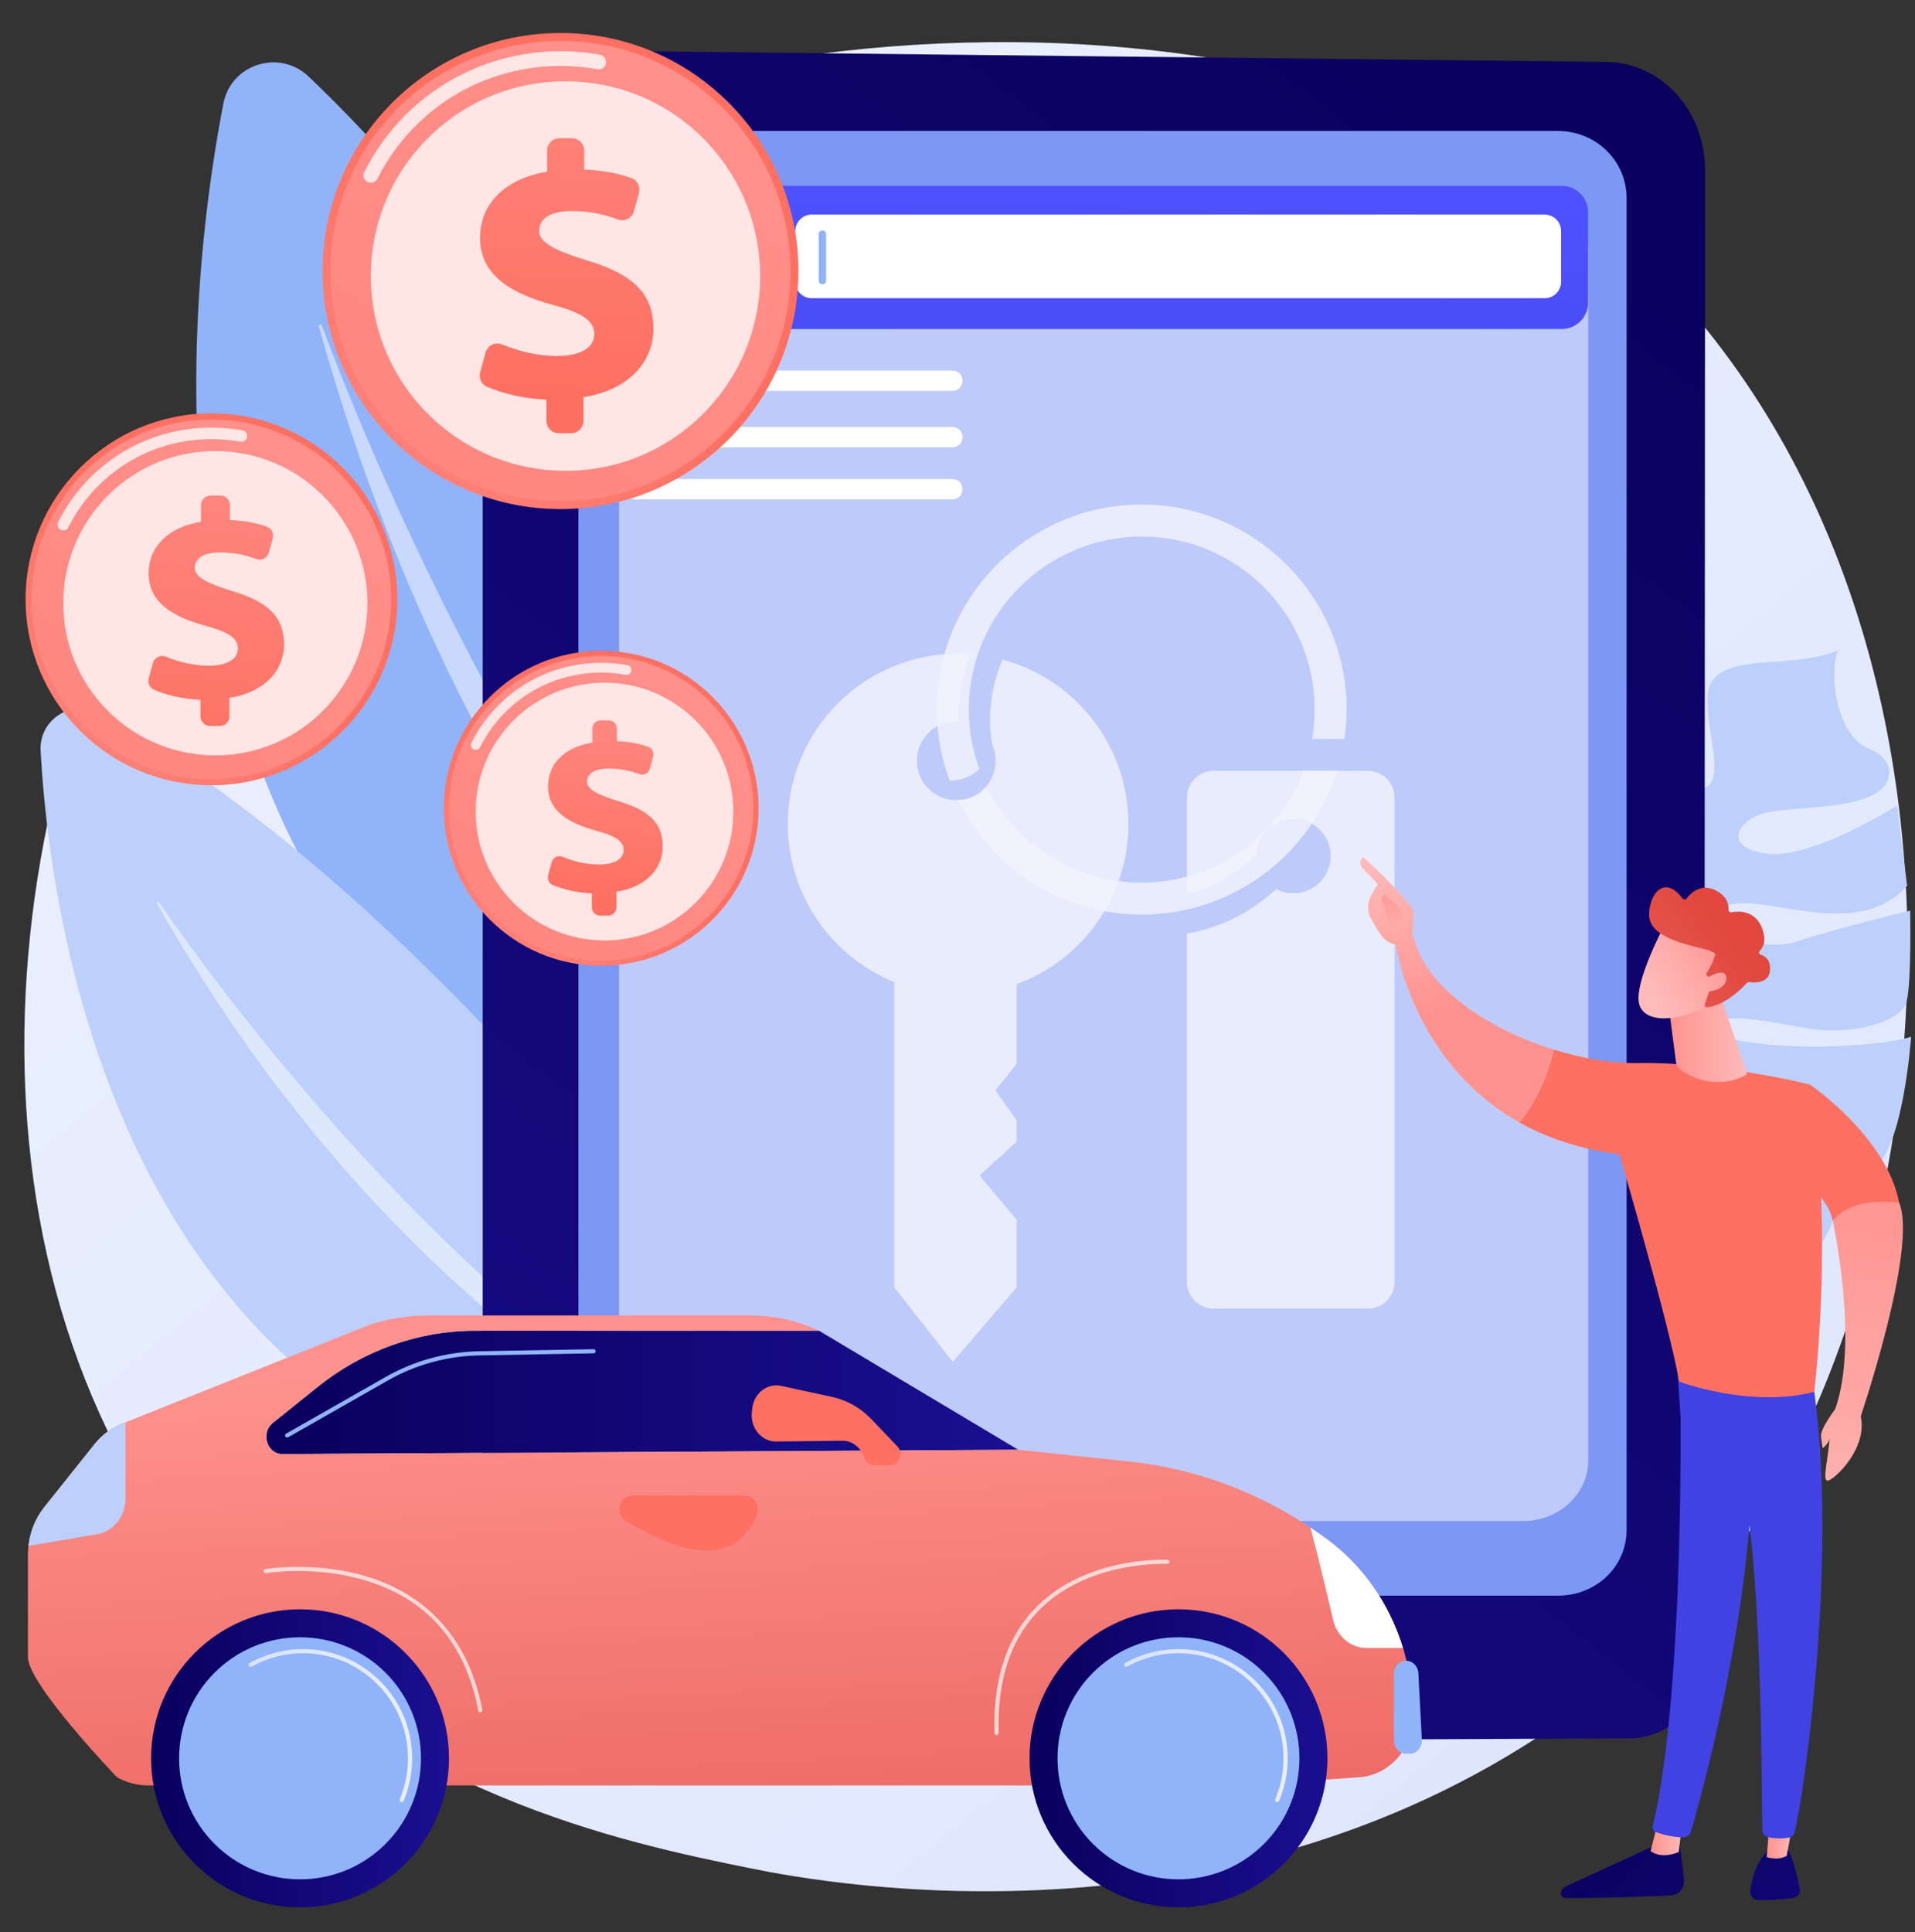 <svg width="450" height="454" viewBox="0 0 450 454" fill="none" xmlns="http://www.w3.org/2000/svg">
<rect x="0" y="0" width="450" height="454" fill="#333333" stroke="none"/>
<path d="M393.435 382.386C384.43 391.87 375.909 397.988 369.176 402.821C290.043 459.628 196.406 443.07 176.505 439.025C147.118 433.053 90.314 421.511 49.247 373.191C-12.885 300.089 -3.211 184.917 44.984 108.89C53.8 94.984 97.744 25.064 192.388 12.687C249.666 5.197 327.42 11.113 375.771 51.643C477.266 136.715 461.677 310.507 393.435 382.386Z" fill="url(#paint0_linear)"/>
<path d="M404.615 213.518C411.641 208.096 435.755 222.322 448.142 208.13L445.81 189.274C445.81 189.274 425.745 201.962 415.308 200.583C404.87 199.205 408.049 193.179 414.147 191.187C420.243 189.195 438.689 190.797 443.138 184.251C443.138 184.251 446.623 179.04 439.103 175.917C431.584 172.795 429.713 158.643 431.887 152.797C431.887 152.797 428.701 154.599 419.581 155.276C410.46 155.953 401.232 155.982 401.198 164.244C401.163 172.507 405.29 182.939 400.699 185.128C396.108 187.317 384.636 169.894 395.236 157.332C395.236 157.332 380.649 157.302 377.397 160.496C374.146 163.689 373.636 172.67 381.703 182.208C389.769 191.748 390.609 198.535 387.165 200.177C383.722 201.819 364.473 170.654 373.805 160.939C373.805 160.939 348.788 171.581 346.697 174.326C344.605 177.071 352.023 191.193 359.742 197.917C367.461 204.64 368.718 214.808 366.707 218.205C364.696 221.601 360.721 209.123 356.14 204.826C351.557 200.529 341.716 176.635 341.716 176.635C341.716 176.635 341.355 180.27 333.448 185.12C325.54 189.97 315.352 202.58 319.135 206.975C322.919 211.37 344.9 228.599 349.474 236.094C354.047 243.591 356.127 250.582 351.419 248.554C346.712 246.525 340.664 236.933 334.3 231.339C327.937 225.746 309.801 213.399 310.705 207.612C310.705 207.612 293.485 225.614 302.631 247.149C302.631 247.149 313.185 253.865 324.955 254.055C336.727 254.245 341.664 254.851 342.955 258.743C344.246 262.636 336.117 262.427 328.787 262.118C321.457 261.809 304.395 261.436 301.013 257.017C301.013 257.017 316.67 288.623 339.726 281.778C361.349 275.359 362.687 272.045 362.771 271.656C362.565 273.118 356.717 317.373 405.605 306.729C405.605 306.729 393.771 306.036 390.832 298.658C387.894 291.28 376.364 283.217 381.291 280.462C386.216 277.708 396.825 304.53 408.933 304.162C421.041 303.795 433.655 290.259 431.761 277.026C431.761 277.026 422.044 282.428 411.216 276.758C400.386 271.089 387.33 260.506 396.884 259.141C406.438 257.777 431.723 277.589 439.418 274.893C447.112 272.197 449.093 243.58 449.093 243.58C449.093 243.58 445.176 245.281 430.776 245.846C416.376 246.412 399.883 244.089 402.326 240.903C404.767 237.717 415.425 239.993 425.029 241.668C434.632 243.342 446.914 240.294 448.063 235.241C449.211 230.189 448.863 213.977 448.863 213.977C448.863 213.977 430.576 218.371 422.494 221.165C414.413 223.964 397.587 218.942 404.615 213.518ZM378.276 262.473C366.976 259.403 375.763 254.852 382.36 253.061C387.369 251.703 389.576 265.545 378.276 262.473ZM388.364 242.639C380.842 240.779 379.724 236.923 383.71 235.297C392.871 231.561 395.886 244.498 388.364 242.639ZM396.559 220.458C392.415 219.713 391.032 218.347 394.24 214.803C397.448 211.258 400.703 221.203 396.559 220.458Z" fill="#BDD0FB"/>
<path d="M234.943 303.489C234.943 303.489 174.686 115.284 72.514 17.983C65.645 11.441 54.269 15.05 52.48 24.367C40.515 86.664 22.824 274.184 234.943 303.489Z" fill="#91B3FA"/>
<path opacity="0.5" d="M214.893 292.608C215.397 293.03 214.833 293.802 214.279 293.451C193.808 280.553 113.499 215.599 74.942 76.73C74.819 76.284 75.472 76.059 75.633 76.493C87.562 108.45 135.311 225.998 214.893 292.608Z" fill="white"/>
<path d="M203.416 355.586C203.416 355.586 120.895 222.684 23.697 167.669C17.164 163.971 9.122 168.936 9.542 176.434C12.354 226.576 34.889 373.981 203.416 355.586Z" fill="#BDD0FB"/>
<path opacity="0.5" d="M185.925 351.095C186.392 351.322 186.108 352.023 185.614 351.861C167.41 345.903 93.232 311.511 36.877 212.31C36.697 211.992 37.155 211.694 37.362 211.995C52.677 234.235 111.984 315.292 185.925 351.095Z" fill="white"/>
<path d="M141.149 11.944L377.384 14.546C390.443 14.691 400.684 25.963 400.676 40.126L400.466 390.483C400.459 400.285 392.529 408.414 382.962 408.457L129.694 409.574C120.757 409.614 113.427 402.136 113.427 392.956V41.827C113.427 25.191 125.838 11.776 141.149 11.944Z" fill="url(#paint1_linear)"/>
<path d="M366.054 30.77H151.228C142.218 30.77 135.92 37.799 135.92 46.58V359.402C135.92 368.183 142.218 374.928 151.228 374.928H366.054C375.063 374.928 382.23 368.181 382.23 359.402V46.579C382.23 37.799 375.063 30.77 366.054 30.77Z" fill="#7D97F4"/>
<path opacity="0.5" d="M357.903 44.047H160.4C152.118 44.047 145.474 50.673 145.474 58.658V343.162C145.474 351.148 152.118 357.4 160.4 357.4H357.903C366.185 357.4 373.207 351.148 373.207 343.162V58.658C373.207 50.673 366.185 44.047 357.903 44.047Z" fill="white"/>
<path d="M226.162 89.523C226.162 90.807 225.121 91.847 223.839 91.847H149.389C148.105 91.847 147.066 90.806 147.066 89.523V89.392C147.066 88.108 148.107 87.068 149.389 87.068H223.839C225.123 87.068 226.162 88.11 226.162 89.392V89.523Z" fill="white"/>
<path d="M226.162 102.801C226.162 104.085 225.121 105.124 223.839 105.124H149.389C148.105 105.124 147.066 104.083 147.066 102.801V102.669C147.066 101.385 148.107 100.346 149.389 100.346H223.839C225.123 100.346 226.162 101.387 226.162 102.669V102.801Z" fill="white"/>
<path d="M226.162 115.016C226.162 116.3 225.121 117.34 223.839 117.34H149.389C148.105 117.34 147.066 116.299 147.066 115.016V114.885C147.066 113.601 148.107 112.561 149.389 112.561H223.839C225.123 112.561 226.162 113.602 226.162 114.885V115.016Z" fill="white"/>
<g opacity="0.8">
<path opacity="0.8" d="M321.442 181.121H285.175C281.736 181.121 278.921 183.935 278.921 187.378V209.936C279.664 209.765 280.408 209.577 281.145 209.351C286.558 207.692 291.282 204.758 295.189 200.925C295.304 196.188 299.17 192.382 303.932 192.382C308.768 192.382 312.686 196.302 312.686 201.14C312.686 205.978 308.768 209.898 303.932 209.898C302.47 209.898 301.092 209.533 299.881 208.898C295.35 213.096 289.97 216.324 283.855 218.196C282.218 218.697 280.571 219.087 278.921 219.375V301.235C278.921 304.675 281.734 307.492 285.175 307.492H321.442C324.881 307.492 327.697 304.678 327.697 301.235V187.375C327.697 183.935 324.881 181.121 321.442 181.121Z" fill="white"/>
<path opacity="0.8" d="M268.291 207.395C252.407 207.395 238.629 198.225 231.948 184.902C230.355 186.809 227.964 188.021 225.288 188.021C225.231 188.021 225.174 188.013 225.114 188.013C232.982 203.927 249.376 214.9 268.291 214.9C289.831 214.9 308.114 200.672 314.243 181.118H306.298C300.48 196.46 285.641 207.395 268.291 207.395Z" fill="white"/>
<path opacity="0.8" d="M235.577 154.975C233.699 159.355 232.65 164.171 232.65 169.233C232.65 171.172 232.827 173.068 233.127 174.923C233.66 176.095 233.965 177.389 233.965 178.759C233.965 178.786 233.963 178.813 233.96 178.843C233.965 178.871 233.971 178.895 233.979 178.922C233.971 178.941 233.963 178.96 233.954 178.98C233.837 183.995 229.748 188.024 224.708 188.024C219.595 188.024 215.451 183.877 215.451 178.762C215.451 173.646 219.595 169.5 224.708 169.5C224.858 169.5 225.005 169.516 225.154 169.521C225.152 169.426 225.146 169.331 225.146 169.233C225.146 163.765 226.17 158.535 228.011 153.705C227.063 153.637 226.11 153.591 225.146 153.591C203.046 153.591 185.127 171.515 185.127 193.63C185.127 210.429 195.476 224.807 210.138 230.748V302.485L223.894 320.001L238.902 302.485V286.636L230.148 276.208L238.902 268.259V263.28L233.9 256.189L238.902 249.934V231.239C254.228 225.627 265.163 210.906 265.163 193.63C265.166 175.13 252.622 159.568 235.577 154.975Z" fill="white"/>
<path opacity="0.8" d="M268.291 118.559C241.744 118.559 220.145 140.169 220.145 166.729C220.145 172.575 221.212 178.173 223.129 183.363C223.27 183.368 223.409 183.393 223.551 183.393C226.121 183.393 228.446 182.344 230.123 180.652C228.533 176.307 227.649 171.625 227.649 166.732C227.649 144.31 245.88 126.066 268.294 126.066C290.708 126.066 308.939 144.31 308.939 166.732C308.939 169.077 308.73 171.374 308.346 173.613H315.945C316.269 171.363 316.443 169.069 316.443 166.732C316.441 140.169 294.841 118.559 268.291 118.559Z" fill="white"/>
</g>
<path d="M373.172 49.836C373.172 46.423 370.407 43.657 366.996 43.657H151.945C148.535 43.657 145.77 46.423 145.77 49.836V71.135C145.77 74.547 148.535 77.313 151.945 77.313H366.996C370.407 77.313 373.172 74.547 373.172 71.135V49.836V49.836Z" fill="url(#paint2_linear)"/>
<path d="M166.292 52.302C163.546 49.822 159.28 50.072 156.801 52.819C154.322 55.565 154.501 59.842 157.246 62.322C159.664 64.508 163.374 64.449 165.714 62.753L167.562 64.424C167.585 64.92 167.724 65.522 168.145 65.903L174.308 71.472C175.087 72.176 176.261 71.925 176.965 71.146L177.006 71.1C177.709 70.32 177.692 69.29 176.912 68.586L170.75 63.016C170.328 62.636 169.715 62.557 169.457 62.324L167.608 60.653C169.056 58.154 168.709 54.488 166.292 52.302ZM158.498 61.398C156.381 59.485 156.215 56.217 158.127 54.099C160.039 51.982 163.306 51.815 165.422 53.728C167.539 55.642 167.705 58.91 165.793 61.027C163.881 63.146 160.614 63.311 158.498 61.398Z" fill="white"/>
<path d="M159.7 59.739C159.684 59.756 159.667 59.774 159.648 59.788C159.424 59.977 159.09 59.95 158.902 59.726C157.667 58.266 157.704 56.093 158.987 54.673C159.184 54.456 159.518 54.439 159.735 54.635C159.952 54.832 159.969 55.166 159.773 55.383C158.845 56.412 158.818 57.984 159.71 59.041C159.884 59.247 159.876 59.545 159.7 59.739Z" fill="white"/>
<path d="M366.837 66.205C366.837 68.34 365.107 70.073 362.971 70.073H190.744C188.61 70.073 186.878 68.342 186.878 66.205V54.288C186.878 52.153 188.608 50.421 190.744 50.421H362.971C365.105 50.421 366.837 52.151 366.837 54.288V66.205Z" fill="white"/>
<path d="M194.125 65.982C194.125 66.43 193.76 66.795 193.312 66.795H193.185C192.737 66.795 192.372 66.43 192.372 65.982V54.987C192.372 54.538 192.737 54.174 193.185 54.174H193.312C193.76 54.174 194.125 54.538 194.125 54.987V65.982Z" fill="#91B3FA"/>
<path d="M131.703 119.621C162.58 119.621 187.61 94.578 187.61 63.685C187.61 32.793 162.58 7.75 131.703 7.75C100.826 7.75 75.795 32.793 75.795 63.685C75.795 94.578 100.826 119.621 131.703 119.621Z" fill="url(#paint3_linear)"/>
<path d="M131.703 117.76C161.552 117.76 185.75 93.55 185.75 63.685C185.75 33.821 161.552 9.611 131.703 9.611C101.853 9.611 77.654 33.821 77.654 63.685C77.654 93.55 101.853 117.76 131.703 117.76Z" fill="url(#paint4_linear)"/>
<path opacity="0.78" d="M87.133 42.952C86.871 42.952 86.605 42.894 86.355 42.767C85.503 42.337 85.16 41.296 85.59 40.442C94.43 22.921 112.098 12.037 131.703 12.037C134.83 12.037 137.963 12.319 141.013 12.876C141.952 13.047 142.576 13.949 142.405 14.889C142.234 15.829 141.334 16.45 140.393 16.282C137.547 15.762 134.622 15.499 131.703 15.499C113.413 15.499 96.926 25.654 88.679 42.003C88.373 42.605 87.765 42.952 87.133 42.952Z" fill="white"/>
<path opacity="0.78" d="M165.225 97.226C183.089 79.353 183.089 50.374 165.225 32.501C147.36 14.628 118.396 14.628 100.532 32.501C82.667 50.374 82.667 79.353 100.532 97.226C118.396 115.099 147.36 115.099 165.225 97.226Z" fill="white"/>
<path d="M128.39 98.888V93.908C123.202 93.7 118.071 92.475 114.425 90.879C113.123 90.308 112.461 88.847 112.835 87.476L114.099 82.838C114.563 81.136 116.412 80.256 118.037 80.938C121.652 82.455 126.117 83.654 130.931 83.654C135.928 83.654 139.655 81.96 139.655 78.486C139.655 75.351 136.775 73.487 129.83 71.623C119.921 68.911 112.806 64.589 112.806 55.862C112.806 47.981 118.566 41.965 128.559 40.355V35.374C128.559 33.772 129.857 32.474 131.459 32.474H134.383C135.985 32.474 137.284 33.774 137.284 35.374V39.846C142.084 40.038 145.578 40.86 148.352 41.835C149.773 42.334 150.55 43.865 150.155 45.32L148.992 49.609C148.544 51.264 146.778 52.169 145.174 51.563C142.621 50.597 139.01 49.592 134.318 49.592C128.388 49.592 126.695 52.048 126.695 54.252C126.695 56.963 130.251 58.827 137.96 61.2C148.97 64.505 153.544 69.081 153.544 77.3C153.544 84.842 147.955 91.621 137.113 93.316V98.889C137.113 100.492 135.815 101.791 134.213 101.791H131.289C129.689 101.788 128.39 100.49 128.39 98.888Z" fill="url(#paint5_linear)"/>
<path d="M49.687 184.518C73.808 184.518 93.362 164.954 93.362 140.821C93.362 116.689 73.808 97.125 49.687 97.125C25.566 97.125 6.013 116.689 6.013 140.821C6.013 164.954 25.566 184.518 49.687 184.518Z" fill="url(#paint6_linear)"/>
<path d="M49.687 183.064C73.006 183.064 91.909 164.151 91.909 140.821C91.909 117.491 73.006 98.579 49.687 98.579C26.369 98.579 7.465 117.491 7.465 140.821C7.465 164.151 26.369 183.064 49.687 183.064Z" fill="url(#paint7_linear)"/>
<path opacity="0.78" d="M14.871 124.626C14.667 124.626 14.46 124.58 14.263 124.48C13.596 124.144 13.33 123.331 13.666 122.664C20.571 108.976 34.374 100.474 49.687 100.474C52.13 100.474 54.578 100.694 56.96 101.129C57.695 101.264 58.182 101.967 58.047 102.701C57.912 103.437 57.211 103.922 56.475 103.788C54.251 103.383 51.967 103.177 49.686 103.177C35.398 103.177 22.52 111.109 16.075 123.881C15.841 124.355 15.366 124.626 14.871 124.626Z" fill="white"/>
<path opacity="0.78" d="M75.874 167.022C89.83 153.059 89.831 130.422 75.876 116.46C61.92 102.498 39.294 102.498 25.339 116.461C11.383 130.424 11.382 153.061 25.337 167.023C39.293 180.985 61.919 180.985 75.874 167.022Z" fill="white"/>
<path d="M47.1 168.321V164.431C43.048 164.269 39.038 163.312 36.191 162.065C35.174 161.619 34.656 160.478 34.948 159.407L35.935 155.783C36.298 154.454 37.742 153.767 39.011 154.3C41.836 155.484 45.323 156.422 49.084 156.422C52.987 156.422 55.899 155.099 55.899 152.384C55.899 149.935 53.649 148.478 48.223 147.022C40.483 144.903 34.924 141.527 34.924 134.71C34.924 128.554 39.423 123.853 47.23 122.596V118.706C47.23 117.454 48.244 116.44 49.495 116.44H51.78C53.031 116.44 54.045 117.454 54.045 118.706V122.199C57.795 122.35 60.525 122.992 62.692 123.753C63.802 124.143 64.409 125.339 64.1 126.476L63.192 129.826C62.842 131.118 61.462 131.827 60.209 131.353C58.215 130.598 55.395 129.812 51.729 129.812C47.097 129.812 45.774 131.731 45.774 133.453C45.774 135.572 48.553 137.027 54.574 138.881C63.177 141.463 66.749 145.037 66.749 151.458C66.749 157.349 62.383 162.645 53.914 163.97V168.322C53.914 169.574 52.9 170.589 51.648 170.589H49.364C48.116 170.587 47.1 169.573 47.1 168.321Z" fill="url(#paint8_linear)"/>
<path d="M141.277 226.931C161.707 226.931 178.268 210.362 178.268 189.922C178.268 169.483 161.707 152.913 141.277 152.913C120.848 152.913 104.286 169.483 104.286 189.922C104.286 210.362 120.848 226.931 141.277 226.931Z" fill="url(#paint9_linear)"/>
<path d="M141.277 225.702C161.028 225.702 177.039 209.683 177.039 189.922C177.039 170.162 161.028 154.143 141.277 154.143C121.527 154.143 105.516 170.162 105.516 189.922C105.516 209.683 121.527 225.702 141.277 225.702Z" fill="url(#paint10_linear)"/>
<path opacity="0.78" d="M111.788 176.204C111.615 176.204 111.439 176.165 111.273 176.081C110.709 175.795 110.482 175.108 110.767 174.543C116.616 162.951 128.306 155.749 141.277 155.749C143.346 155.749 145.42 155.936 147.438 156.303C148.061 156.418 148.473 157.013 148.359 157.635C148.245 158.258 147.651 158.668 147.028 158.556C145.144 158.212 143.21 158.037 141.277 158.037C129.176 158.037 118.269 164.756 112.811 175.574C112.61 175.975 112.207 176.204 111.788 176.204Z" fill="white"/>
<path opacity="0.78" d="M163.457 212.114C175.277 200.288 175.277 181.115 163.457 169.289C151.637 157.463 132.473 157.463 120.653 169.289C108.833 181.115 108.833 200.288 120.653 212.114C132.473 223.94 151.637 223.94 163.457 212.114Z" fill="white"/>
<path d="M139.086 213.213V209.918C135.653 209.78 132.259 208.97 129.847 207.913C128.986 207.536 128.547 206.569 128.794 205.663L129.63 202.594C129.938 201.469 131.161 200.886 132.236 201.337C134.628 202.341 137.583 203.135 140.767 203.135C144.073 203.135 146.54 202.012 146.54 199.714C146.54 197.639 144.634 196.406 140.04 195.173C133.483 193.379 128.776 190.52 128.776 184.744C128.776 179.53 132.588 175.548 139.2 174.483V171.188C139.2 170.127 140.059 169.268 141.119 169.268H143.053C144.113 169.268 144.972 170.127 144.972 171.188V174.145C148.148 174.272 150.461 174.816 152.295 175.461C153.235 175.792 153.75 176.805 153.488 177.767L152.718 180.606C152.422 181.701 151.253 182.3 150.193 181.899C148.504 181.26 146.115 180.595 143.01 180.595C139.088 180.595 137.966 182.221 137.966 183.679C137.966 185.473 140.32 186.706 145.42 188.277C152.706 190.464 155.732 193.492 155.732 198.93C155.732 203.919 152.032 208.405 144.859 209.527V213.213C144.859 214.274 144.001 215.133 142.941 215.133H141.006C139.945 215.133 139.086 214.274 139.086 213.213Z" fill="url(#paint11_linear)"/>
<path d="M328.344 221.969C328.146 222.598 330.44 223.559 331.789 220.981C331.837 219.747 332.588 214.458 331.849 213.451C327.922 208.094 320.307 201.379 320.307 201.379C319.021 202.65 320.08 203.897 320.08 203.897L323.775 207.747C323.002 209.143 322.059 210.323 321.619 212.012C321.284 213.291 321.489 214.659 322.135 215.824C322.783 216.992 323.669 218.512 324.505 219.701C326.086 221.952 328.344 221.969 328.344 221.969Z" fill="url(#paint12_linear)"/>
<path d="M325.391 210.245L328.757 213.099L329.814 215.941L326.812 219.273C326.812 219.273 325.803 213.632 325.053 212.412C324.304 211.193 324.692 210.601 325.391 210.245Z" fill="url(#paint13_linear)"/>
<path d="M394.468 432.232C394.468 432.232 395.319 437.049 395.735 441.816C395.898 443.68 394.462 445.297 392.594 445.376C386.248 445.641 372.671 446.154 367.8 445.937C367.068 445.904 366.588 445.154 366.86 444.473C367.087 443.902 367.525 443.439 368.083 443.184L390.507 432.872L394.468 432.232Z" fill="url(#paint14_linear)"/>
<path d="M395.165 429.401L394.482 435.162C394.482 435.162 390.553 436.991 387.871 434.933L389.498 428.512L395.165 429.401Z" fill="url(#paint15_linear)"/>
<path d="M394.652 321.081C394.946 322.585 396.236 396.164 388.375 429.138C388.247 429.675 388.519 430.23 389.031 430.439C390.237 430.932 392.6 431.645 395.433 431.74C396.31 431.771 397.096 431.2 397.345 430.357C399.591 422.706 410.359 384.377 411.764 347.76C413.334 306.846 411.764 346.367 411.764 346.367L410.844 321.076L394.652 321.081Z" fill="url(#paint16_linear)"/>
<path d="M420.265 434.744C420.265 434.744 421.618 437.175 422.93 443.637C423.166 444.804 422.351 445.921 421.166 446.037C419.07 446.243 415.845 446.508 413.26 446.49C412.068 446.482 411.138 445.444 411.283 444.262C411.569 441.903 412.461 438.033 415.216 435.018L420.265 434.744Z" fill="url(#paint17_linear)"/>
<path d="M421.453 427.334L419.856 436.047C419.856 436.047 418.278 437.221 415.154 436.37L415.916 426.995L421.453 427.334Z" fill="url(#paint18_linear)"/>
<path d="M425.767 323.339C432.196 362.16 424.373 419.289 421.734 430.469C421.572 431.154 421.019 431.679 420.327 431.793C419.148 431.988 417.209 432.148 415.298 431.591C414.639 431.4 414.177 430.805 414.15 430.121C413.797 421.081 414.434 365.585 408.442 343.654C408.138 342.543 407.46 341.573 406.522 340.906L394.894 332.635L394.002 319.267L425.767 323.339Z" fill="url(#paint19_linear)"/>
<path d="M384.798 249.78C404.065 249.462 425.325 254.841 425.325 254.841C431.068 288.37 426.329 327.042 426.329 327.042C411.412 330.955 394.585 324.648 394.585 324.648C392.106 310.634 380.538 271.193 380.538 271.193C371.123 270.025 363.369 267.307 356.983 263.714C361.854 258.065 364.151 250.876 365.148 246.626C371.961 248.749 378.856 249.879 384.798 249.78Z" fill="url(#paint20_linear)"/>
<path d="M327.884 221.387C329.777 219.1 332.173 220.183 332.173 220.183C335.008 232.165 349.874 241.881 365.149 246.631C364.151 250.88 361.856 258.07 356.984 263.719C331.636 249.459 327.884 221.387 327.884 221.387Z" fill="url(#paint21_linear)"/>
<path d="M417.935 273.509L425.325 254.843C425.325 254.843 443.321 267.077 446.282 282.589C442.881 282.84 436.693 283.724 430.637 286.785C429.306 279.459 417.935 273.509 417.935 273.509Z" fill="url(#paint22_linear)"/>
<path d="M404.315 234.13L410.446 251.869C410.548 252.163 410.427 252.489 410.155 252.64C408.483 253.564 402.463 256.236 395.206 251.633C394.451 251.155 393.936 250.372 393.822 249.484L391.837 234.132H404.315V234.13Z" fill="url(#paint23_linear)"/>
<path d="M390.975 217.705C390.975 217.705 384.242 230.384 385.105 235.506C385.969 240.627 394.311 240.26 401.597 236.101L406.688 222.411L390.975 217.705Z" fill="url(#paint24_linear)"/>
<path d="M401.277 229.376C400.98 229.244 400.871 228.883 401.049 228.61C401.589 227.786 402.6 226.104 402.921 224.632C402.921 224.632 404.131 223.857 399.841 222.828C395.551 221.801 389.153 220.205 387.808 216.552C386.496 212.988 389.942 204.03 395.439 211.169C395.648 211.44 396.058 211.446 396.266 211.175C397.167 210.002 399.536 207.566 402.824 209.043C405.903 210.426 406.249 212.681 406.207 213.819C406.194 214.153 406.493 214.413 406.821 214.352C408.377 214.055 412.111 213.8 413.855 217.632C415.29 220.79 414.357 222.576 413.508 223.451C413.233 223.735 413.353 224.201 413.732 224.316C414.753 224.63 416.075 225.497 415.943 227.894C415.761 231.208 412.057 230.916 411.002 230.764C410.829 230.739 410.655 230.799 410.538 230.927C409.633 231.929 405.56 236.178 401.152 236.69C400.77 236.735 400.473 236.357 400.599 235.994L402.506 230.445C402.595 230.187 402.471 229.905 402.222 229.794L401.277 229.376Z" fill="url(#paint25_linear)"/>
<path d="M400.508 230.163C400.508 230.163 405.302 226.873 405.652 229.643C406.002 232.414 401.335 233.657 399.024 232.623L400.508 230.163Z" fill="url(#paint26_linear)"/>
<path d="M430.637 286.783C430.637 286.783 436.928 315.175 431.229 331.137C438.214 334.377 436.924 333.767 436.924 333.767C436.924 333.767 450.743 293.369 446.282 282.588C437.487 281.654 433.122 284.019 430.637 286.783Z" fill="url(#paint27_linear)"/>
<path d="M431.229 331.137C431.229 331.137 427.63 335.799 427.918 337.655C428.206 339.511 428.275 340.268 428.275 340.268C428.275 340.268 430.084 339.03 429.97 337.449C429.718 342.468 428.039 348.176 429.566 347.9C431.093 347.624 438.996 340.337 437.209 332.565C433.154 329.747 432.018 330.055 431.229 331.137Z" fill="url(#paint28_linear)"/>
<path d="M74.623 325.897L64.105 334.334C61.184 336.677 62.731 341.685 66.37 341.666L239.272 340.647L192.464 312.682H111.626C98.297 312.682 85.32 317.315 74.623 325.897Z" fill="url(#paint29_linear)"/>
<path d="M332.149 401.142C331.998 399.724 331.843 398.304 331.688 396.898C330.088 382.464 322.726 369.506 311.52 361.442L310.651 360.818C297.154 351.105 281.648 345.129 265.503 343.422L239.272 340.647L66.37 341.666C62.731 341.684 61.185 336.677 64.105 334.334L74.622 325.897C85.322 317.315 98.297 312.682 111.626 312.682H192.461L191.854 312.409C186.997 310.222 181.787 309.097 176.524 309.097H100.4C95.775 309.097 91.176 309.845 86.756 311.316L29.5 334.187C26.67 335.128 24.144 336.913 22.211 339.333L10.383 354.151C7.921 357.235 6.567 361.171 6.567 365.243V389.39C6.567 395.78 27.505 417.617 27.505 417.617C29.787 418.87 32.309 419.523 34.869 419.523H292.083L319.401 417.602C327.227 417.051 333.044 409.549 332.149 401.142Z" fill="url(#paint30_linear)"/>
<path d="M331.24 412.082H330.422C328.83 412.082 327.539 410.689 327.539 408.971V393.337C327.539 391.618 328.83 390.225 330.422 390.225C331.951 390.225 333.214 391.514 333.301 393.161L334.118 408.795C334.212 410.579 332.897 412.082 331.24 412.082Z" fill="#91B3FA"/>
<path d="M321.096 387.223H329.679C326.484 376.769 320.147 367.652 311.518 361.442L310.65 360.817C309.755 360.174 308.852 359.549 307.939 358.939C309.691 365.538 311.852 374.583 313.275 380.655C314.181 384.521 317.402 387.223 321.096 387.223Z" fill="white"/>
<path d="M29.502 352.065V334.185C26.672 335.127 24.145 336.911 22.213 339.332L10.385 354.149C8.33 356.723 7.06 359.895 6.692 363.241L22.837 360.483C26.675 359.828 29.502 356.258 29.502 352.065Z" fill="#BDD0FB"/>
<path d="M210.86 339.859L204.781 333.483C202.248 330.827 199.059 329.013 195.598 328.259L183.574 325.642C180.274 324.924 177.117 327.42 176.755 331.033L176.67 331.881C176.302 335.559 178.994 338.759 182.422 338.718L197.912 338.528C200.073 338.501 202.036 339.88 202.888 342.023L203.173 342.739C203.552 343.69 204.419 344.307 205.379 344.307H209.187C211.343 344.307 212.405 341.479 210.86 339.859Z" fill="url(#paint31_linear)"/>
<path d="M148.574 351.409H175.086C177.153 351.409 178.612 353.628 177.894 355.72C176.681 359.263 173.791 363.78 166.925 364.308C160.749 364.781 152.964 361.008 147.093 357.421C144.432 355.796 145.515 351.409 148.574 351.409Z" fill="url(#paint32_linear)"/>
<path d="M70.511 448.164C89.84 448.164 105.509 432.487 105.509 413.149C105.509 393.81 89.84 378.133 70.511 378.133C51.183 378.133 35.513 393.81 35.513 413.149C35.513 432.487 51.183 448.164 70.511 448.164Z" fill="url(#paint33_linear)"/>
<path d="M90.605 433.254C101.705 422.149 101.705 404.144 90.605 393.039C79.506 381.935 61.51 381.935 50.411 393.039C39.311 404.144 39.311 422.149 50.411 433.254C61.51 444.359 79.506 444.359 90.605 433.254Z" fill="#91B3FA"/>
<path d="M276.93 448.164C296.259 448.164 311.928 432.487 311.928 413.149C311.928 393.81 296.259 378.133 276.93 378.133C257.601 378.133 241.932 393.81 241.932 413.149C241.932 432.487 257.601 448.164 276.93 448.164Z" fill="url(#paint34_linear)"/>
<path d="M297.023 433.255C308.122 422.15 308.122 404.146 297.023 393.041C285.923 381.936 267.928 381.936 256.828 393.041C245.729 404.146 245.729 422.15 256.828 433.255C267.928 444.36 285.923 444.36 297.023 433.255Z" fill="#91B3FA"/>
<path d="M300.118 423.437C300.055 423.437 299.991 423.424 299.928 423.399C299.681 423.294 299.565 423.009 299.67 422.76C300.956 419.717 301.609 416.483 301.609 413.15C301.609 399.537 290.539 388.461 276.93 388.461C272.708 388.461 268.544 389.545 264.884 391.598C264.65 391.729 264.353 391.645 264.222 391.411C264.09 391.176 264.174 390.88 264.409 390.748C268.214 388.615 272.544 387.488 276.932 387.488C291.077 387.488 302.583 399.001 302.583 413.152C302.583 416.617 301.905 419.977 300.566 423.142C300.487 423.324 300.308 423.437 300.118 423.437Z" fill="url(#paint35_linear)"/>
<path d="M94.385 423.437C94.322 423.437 94.258 423.424 94.195 423.399C93.948 423.294 93.832 423.009 93.937 422.76C95.223 419.717 95.876 416.483 95.876 413.15C95.876 399.537 84.806 388.461 71.197 388.461C66.976 388.461 62.811 389.545 59.151 391.598C58.917 391.729 58.62 391.645 58.489 391.411C58.358 391.176 58.441 390.88 58.676 390.748C62.481 388.615 66.811 387.488 71.199 387.488C85.344 387.488 96.85 399.001 96.85 413.152C96.85 416.617 96.172 419.977 94.834 423.142C94.756 423.324 94.575 423.437 94.385 423.437Z" fill="url(#paint36_linear)"/>
<path opacity="0.7" d="M112.86 402.352C112.63 402.352 112.426 402.189 112.382 401.956C109.272 385.597 99.954 375.185 84.687 371.01C73.257 367.885 62.594 369.625 62.487 369.643C62.223 369.689 61.971 369.51 61.927 369.243C61.882 368.979 62.061 368.727 62.326 368.682C62.434 368.663 73.281 366.89 84.913 370.061C95.689 373 109.369 380.888 113.339 401.772C113.389 402.036 113.215 402.292 112.95 402.341C112.922 402.349 112.89 402.352 112.86 402.352Z" fill="white"/>
<path opacity="0.7" d="M234.184 407.687C233.923 407.687 233.706 407.479 233.698 407.215C233.294 394.31 236.749 384.202 243.968 377.173C255.884 365.568 274.167 366.493 274.351 366.503C274.619 366.519 274.825 366.748 274.809 367.018C274.793 367.286 274.571 367.485 274.294 367.476C274.115 367.465 256.245 366.571 244.641 377.877C237.631 384.708 234.276 394.568 234.67 407.184C234.678 407.454 234.468 407.679 234.198 407.687C234.193 407.687 234.189 407.687 234.184 407.687Z" fill="white"/>
<path d="M67.473 337.772C67.303 337.772 67.139 337.683 67.05 337.526C66.917 337.292 66.999 336.995 67.232 336.862L90.675 323.517C97.345 319.721 104.925 317.641 112.596 317.503L139.486 317.02C139.747 317.023 139.977 317.229 139.982 317.499C139.986 317.768 139.772 317.99 139.503 317.995L112.613 318.478C105.104 318.613 97.685 320.648 91.157 324.365L67.714 337.71C67.638 337.751 67.555 337.772 67.473 337.772Z" fill="#91B3FA"/>
<defs>
<linearGradient id="paint0_linear" x1="503.514" y1="571.258" x2="113.274" y2="86.844" gradientUnits="userSpaceOnUse">
<stop stop-color="#DAE3FE"/>
<stop offset="1" stop-color="#E9EFFD"/>
</linearGradient>
<linearGradient id="paint1_linear" x1="405.198" y1="18.976" x2="27.422" y2="514.929" gradientUnits="userSpaceOnUse">
<stop stop-color="#09005D"/>
<stop offset="1" stop-color="#1A0F91"/>
</linearGradient>
<linearGradient id="paint2_linear" x1="259.935" y1="35.146" x2="257.304" y2="178.693" gradientUnits="userSpaceOnUse">
<stop stop-color="#4F52FF"/>
<stop offset="1" stop-color="#4042E2"/>
</linearGradient>
<linearGradient id="paint3_linear" x1="55.198" y1="152.528" x2="130.23" y2="65.481" gradientUnits="userSpaceOnUse">
<stop stop-color="#FF928E"/>
<stop offset="1" stop-color="#FE7062"/>
</linearGradient>
<linearGradient id="paint4_linear" x1="172.561" y1="1.928" x2="-49.337" y2="336.987" gradientUnits="userSpaceOnUse">
<stop stop-color="#FF928E"/>
<stop offset="1" stop-color="#FE7062"/>
</linearGradient>
<linearGradient id="paint5_linear" x1="135.716" y1="-33.804" x2="132.528" y2="92.062" gradientUnits="userSpaceOnUse">
<stop stop-color="#FF928E"/>
<stop offset="1" stop-color="#FE7062"/>
</linearGradient>
<linearGradient id="paint6_linear" x1="-10.076" y1="210.224" x2="48.538" y2="142.224" gradientUnits="userSpaceOnUse">
<stop stop-color="#FF928E"/>
<stop offset="1" stop-color="#FE7062"/>
</linearGradient>
<linearGradient id="paint7_linear" x1="81.606" y1="92.578" x2="-91.737" y2="354.321" gradientUnits="userSpaceOnUse">
<stop stop-color="#FF928E"/>
<stop offset="1" stop-color="#FE7062"/>
</linearGradient>
<linearGradient id="paint8_linear" x1="59.384" y1="76.684" x2="45.835" y2="181.837" gradientUnits="userSpaceOnUse">
<stop stop-color="#FF928E"/>
<stop offset="1" stop-color="#FE7062"/>
</linearGradient>
<linearGradient id="paint9_linear" x1="90.659" y1="248.705" x2="140.303" y2="191.11" gradientUnits="userSpaceOnUse">
<stop stop-color="#FF928E"/>
<stop offset="1" stop-color="#FE7062"/>
</linearGradient>
<linearGradient id="paint10_linear" x1="168.312" y1="149.061" x2="21.494" y2="370.751" gradientUnits="userSpaceOnUse">
<stop stop-color="#FF928E"/>
<stop offset="1" stop-color="#FE7062"/>
</linearGradient>
<linearGradient id="paint11_linear" x1="145.548" y1="148.415" x2="140.766" y2="211.348" gradientUnits="userSpaceOnUse">
<stop stop-color="#FF928E"/>
<stop offset="1" stop-color="#FE7062"/>
</linearGradient>
<linearGradient id="paint12_linear" x1="322.631" y1="202.235" x2="335.512" y2="239.019" gradientUnits="userSpaceOnUse">
<stop stop-color="#FEBBBA"/>
<stop offset="1" stop-color="#FF928E"/>
</linearGradient>
<linearGradient id="paint13_linear" x1="332.518" y1="225.739" x2="322.816" y2="206.178" gradientUnits="userSpaceOnUse">
<stop stop-color="#FEBBBA"/>
<stop offset="1" stop-color="#FF928E"/>
</linearGradient>
<linearGradient id="paint14_linear" x1="368.51" y1="425.574" x2="450.673" y2="514.901" gradientUnits="userSpaceOnUse">
<stop stop-color="#09005D"/>
<stop offset="1" stop-color="#1A0F91"/>
</linearGradient>
<linearGradient id="paint15_linear" x1="395.165" y1="432.212" x2="387.871" y2="432.212" gradientUnits="userSpaceOnUse">
<stop stop-color="#FEBBBA"/>
<stop offset="1" stop-color="#FF928E"/>
</linearGradient>
<linearGradient id="paint16_linear" x1="-563.334" y1="-362.407" x2="-525.898" y2="-333.746" gradientUnits="userSpaceOnUse">
<stop stop-color="#4F52FF"/>
<stop offset="1" stop-color="#4042E2"/>
</linearGradient>
<linearGradient id="paint17_linear" x1="386.933" y1="408.63" x2="469.095" y2="497.955" gradientUnits="userSpaceOnUse">
<stop stop-color="#09005D"/>
<stop offset="1" stop-color="#1A0F91"/>
</linearGradient>
<linearGradient id="paint18_linear" x1="421.453" y1="431.838" x2="415.155" y2="431.838" gradientUnits="userSpaceOnUse">
<stop stop-color="#FEBBBA"/>
<stop offset="1" stop-color="#FF928E"/>
</linearGradient>
<linearGradient id="paint19_linear" x1="-556.563" y1="-371.249" x2="-519.127" y2="-342.588" gradientUnits="userSpaceOnUse">
<stop stop-color="#4F52FF"/>
<stop offset="1" stop-color="#4042E2"/>
</linearGradient>
<linearGradient id="paint20_linear" x1="-82.853" y1="-449.831" x2="-41.421" y2="-387.714" gradientUnits="userSpaceOnUse">
<stop stop-color="#FF928E"/>
<stop offset="1" stop-color="#FE7062"/>
</linearGradient>
<linearGradient id="paint21_linear" x1="333.631" y1="198.383" x2="346.512" y2="235.168" gradientUnits="userSpaceOnUse">
<stop stop-color="#FEBBBA"/>
<stop offset="1" stop-color="#FF928E"/>
</linearGradient>
<linearGradient id="paint22_linear" x1="-61.17" y1="-464.291" x2="-19.738" y2="-402.173" gradientUnits="userSpaceOnUse">
<stop stop-color="#FF928E"/>
<stop offset="1" stop-color="#FE7062"/>
</linearGradient>
<linearGradient id="paint23_linear" x1="410.481" y1="244.192" x2="391.836" y2="244.192" gradientUnits="userSpaceOnUse">
<stop stop-color="#FEBBBA"/>
<stop offset="1" stop-color="#FF928E"/>
</linearGradient>
<linearGradient id="paint24_linear" x1="387.401" y1="232.324" x2="407.907" y2="219.823" gradientUnits="userSpaceOnUse">
<stop stop-color="#FEBBBA"/>
<stop offset="1" stop-color="#FF928E"/>
</linearGradient>
<linearGradient id="paint25_linear" x1="405.461" y1="217.132" x2="378.967" y2="238.047" gradientUnits="userSpaceOnUse">
<stop stop-color="#E1473D"/>
<stop offset="1" stop-color="#E9605A"/>
</linearGradient>
<linearGradient id="paint26_linear" x1="392.786" y1="236.989" x2="411.235" y2="225.742" gradientUnits="userSpaceOnUse">
<stop stop-color="#FEBBBA"/>
<stop offset="1" stop-color="#FF928E"/>
</linearGradient>
<linearGradient id="paint27_linear" x1="426.093" y1="381.351" x2="441.266" y2="272.437" gradientUnits="userSpaceOnUse">
<stop stop-color="#FEBBBA"/>
<stop offset="1" stop-color="#FF928E"/>
</linearGradient>
<linearGradient id="paint28_linear" x1="427.898" y1="370.873" x2="440.006" y2="283.96" gradientUnits="userSpaceOnUse">
<stop stop-color="#FEBBBA"/>
<stop offset="1" stop-color="#FF928E"/>
</linearGradient>
<linearGradient id="paint29_linear" x1="62.576" y1="327.173" x2="239.271" y2="327.173" gradientUnits="userSpaceOnUse">
<stop stop-color="#09005D"/>
<stop offset="1" stop-color="#1A0F91"/>
</linearGradient>
<linearGradient id="paint30_linear" x1="165.342" y1="318.141" x2="172.68" y2="458.545" gradientUnits="userSpaceOnUse">
<stop stop-color="#FF928E"/>
<stop offset="1" stop-color="#E9605A"/>
</linearGradient>
<linearGradient id="paint31_linear" x1="232.749" y1="405.283" x2="216.813" y2="377.408" gradientUnits="userSpaceOnUse">
<stop stop-color="#FF928E"/>
<stop offset="1" stop-color="#FE7062"/>
</linearGradient>
<linearGradient id="paint32_linear" x1="207.477" y1="309.736" x2="201.104" y2="316.106" gradientUnits="userSpaceOnUse">
<stop stop-color="#FF928E"/>
<stop offset="1" stop-color="#FE7062"/>
</linearGradient>
<linearGradient id="paint33_linear" x1="35.513" y1="413.149" x2="105.51" y2="413.149" gradientUnits="userSpaceOnUse">
<stop stop-color="#09005D"/>
<stop offset="1" stop-color="#1A0F91"/>
</linearGradient>
<linearGradient id="paint34_linear" x1="241.932" y1="413.149" x2="311.929" y2="413.149" gradientUnits="userSpaceOnUse">
<stop stop-color="#09005D"/>
<stop offset="1" stop-color="#1A0F91"/>
</linearGradient>
<linearGradient id="paint35_linear" x1="264.159" y1="405.461" x2="302.582" y2="405.461" gradientUnits="userSpaceOnUse">
<stop stop-color="#DAE3FE"/>
<stop offset="1" stop-color="#E9EFFD"/>
</linearGradient>
<linearGradient id="paint36_linear" x1="58.427" y1="405.461" x2="96.85" y2="405.461" gradientUnits="userSpaceOnUse">
<stop stop-color="#DAE3FE"/>
<stop offset="1" stop-color="#E9EFFD"/>
</linearGradient>
</defs>
</svg>
